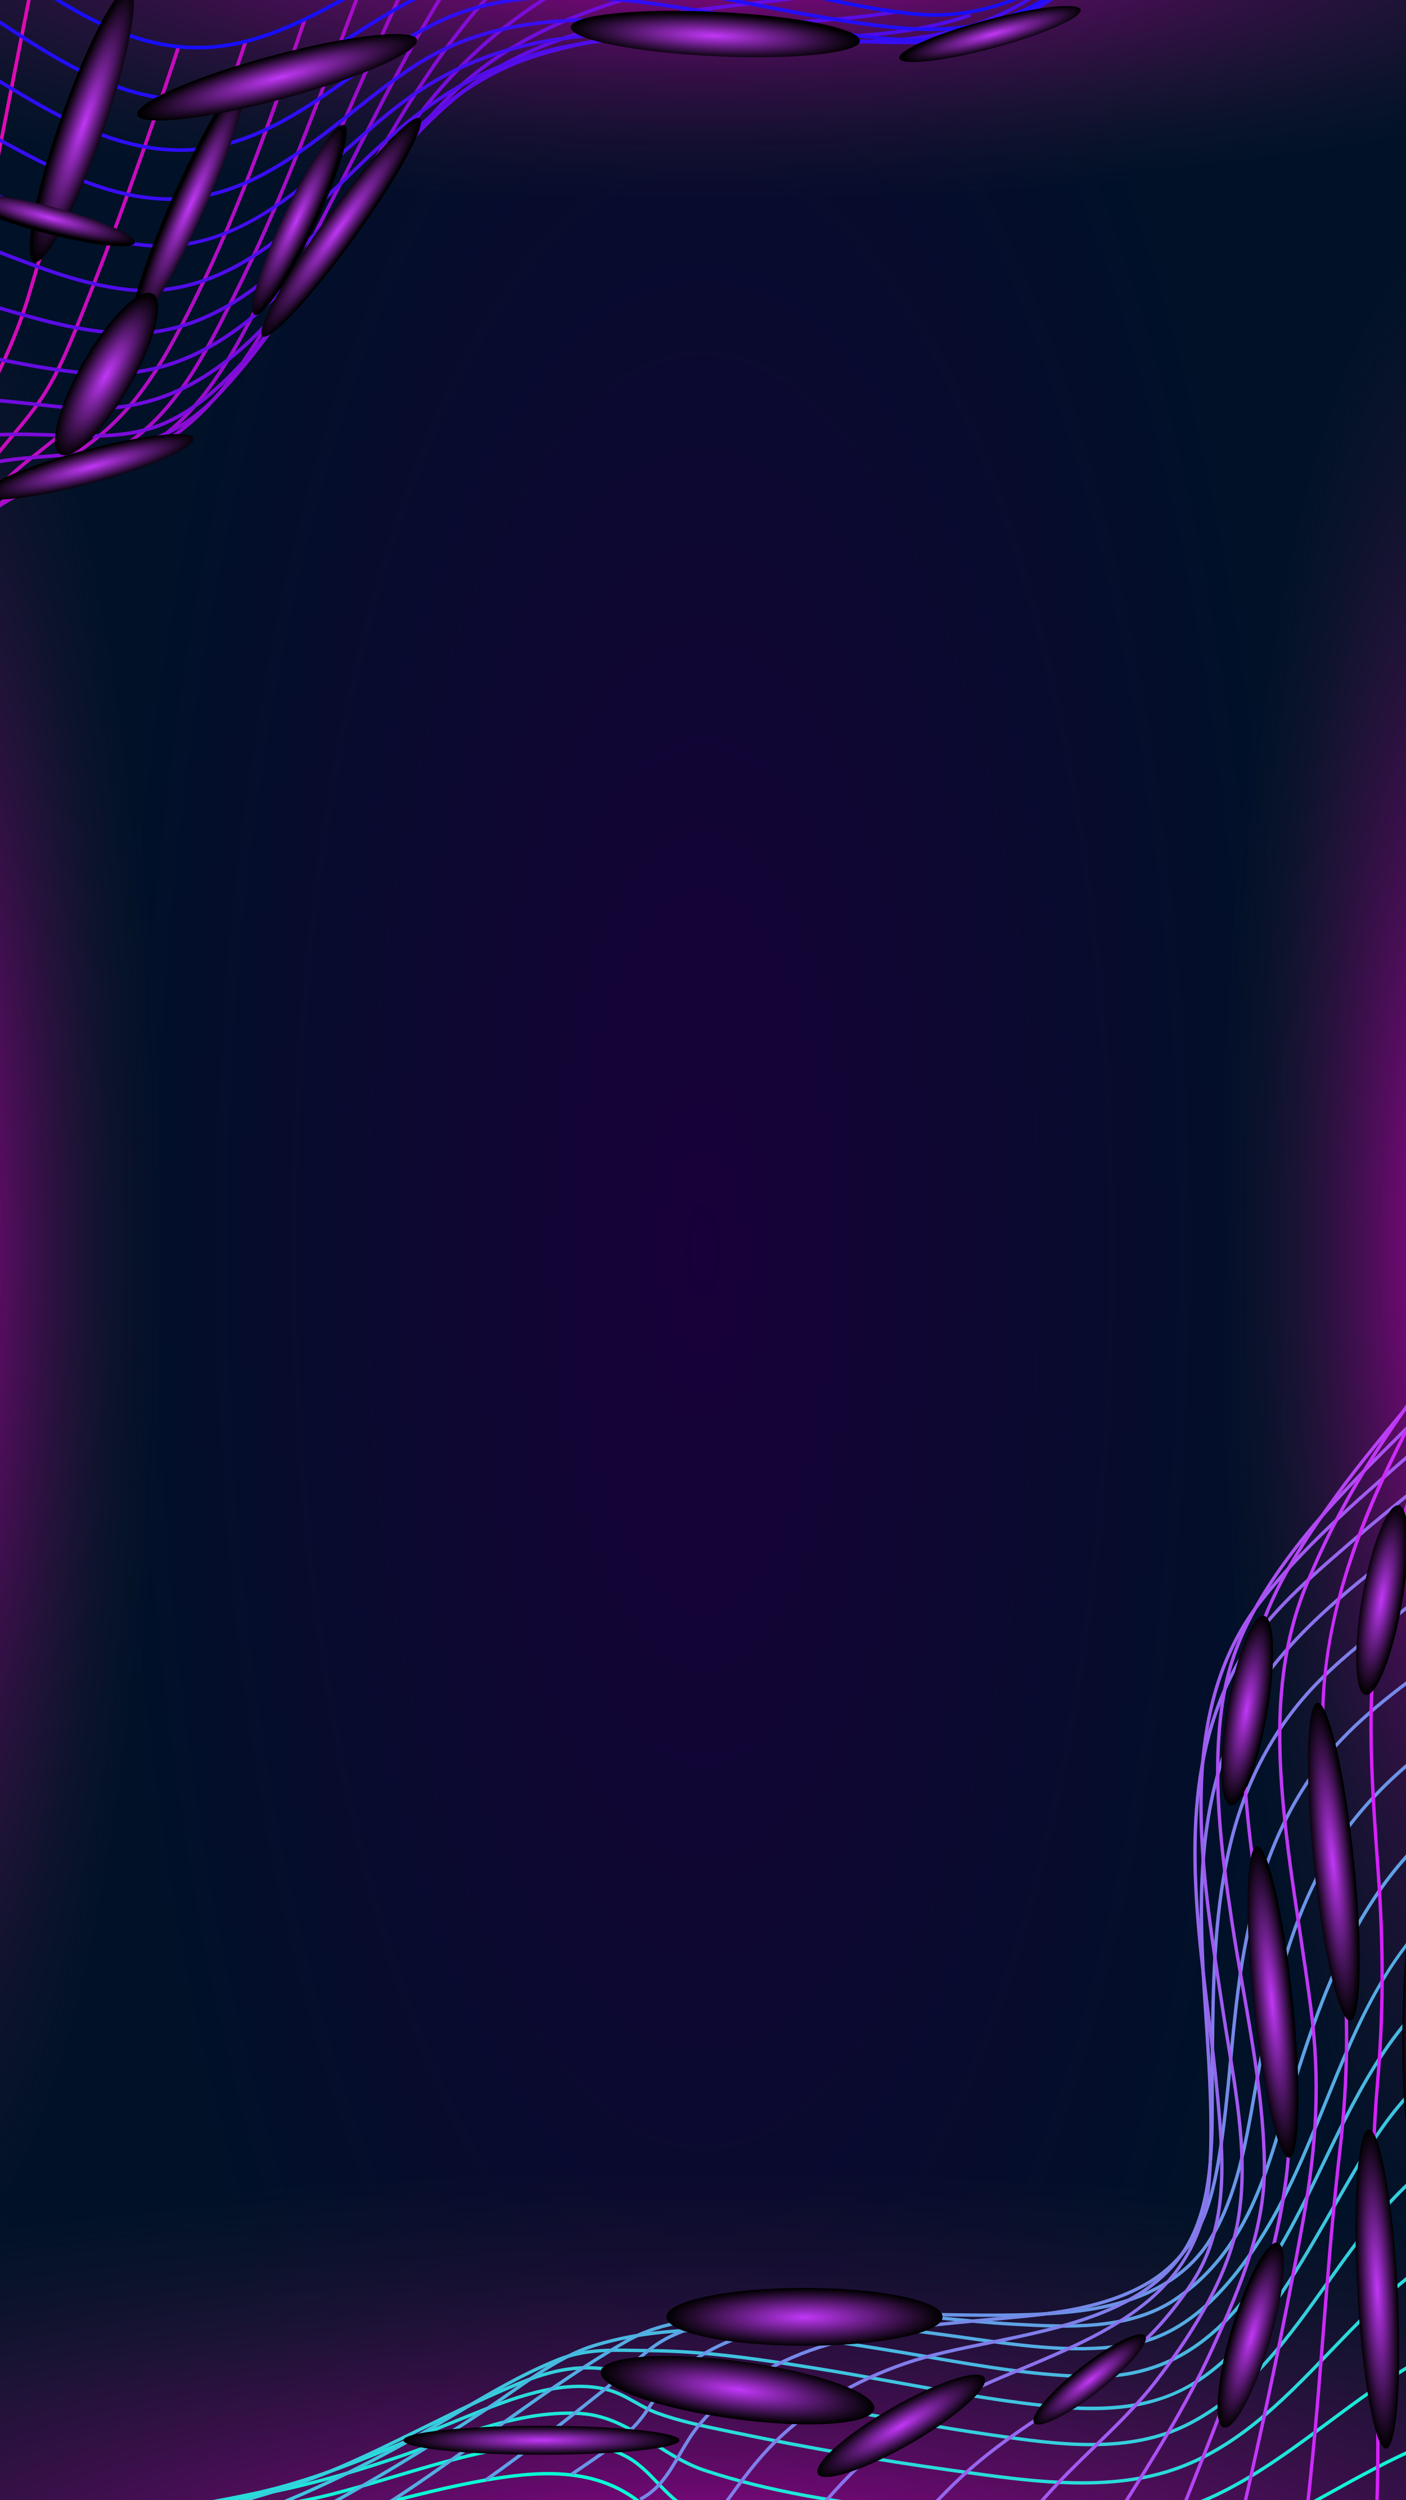 <?xml version="1.0" encoding="utf-8"?>
<!-- Generator: Adobe Illustrator 27.5.0, SVG Export Plug-In . SVG Version: 6.00 Build 0)  -->
<svg version="1.1" xmlns="http://www.w3.org/2000/svg" xmlns:xlink="http://www.w3.org/1999/xlink" x="0px" y="0px"
	 viewBox="0 0 675 1200" style="enable-background:new 0 0 675 1200;" xml:space="preserve">
<g id="Background">
	<g>
		<defs>
			<rect id="SVGID_1_" width="675" height="1200"/>
		</defs>
		<clipPath id="SVGID_00000080186978292358122780000006983795270450356666_">
			<use xlink:href="#SVGID_1_"  style="overflow:visible;"/>
		</clipPath>
		
			<radialGradient id="SVGID_00000038414998204613886420000000594269550945786255_" cx="337.003" cy="599.868" r="514.136" gradientTransform="matrix(0.56 0 0 1.494 148.711 -296.082)" gradientUnits="userSpaceOnUse">
			<stop  offset="0" style="stop-color:#180039"/>
			<stop  offset="1" style="stop-color:#001128"/>
		</radialGradient>
		
			<rect x="-1.406" y="-2.5" style="clip-path:url(#SVGID_00000080186978292358122780000006983795270450356666_);fill:url(#SVGID_00000038414998204613886420000000594269550945786255_);" width="677.813" height="1205"/>
		<g style="clip-path:url(#SVGID_00000080186978292358122780000006983795270450356666_);">
			
				<radialGradient id="SVGID_00000086651205079167898270000012022821626534679985_" cx="154.501" cy="1977.533" r="458.486" gradientTransform="matrix(1.689 0 0 0.433 75.578 382.723)" gradientUnits="userSpaceOnUse">
				<stop  offset="0.003" style="stop-color:#A3009E"/>
				<stop  offset="1" style="stop-color:#222221;stop-opacity:0"/>
			</radialGradient>
			
				<ellipse style="fill:url(#SVGID_00000086651205079167898270000012022821626534679985_);" cx="336.5" cy="1239.588" rx="774.266" ry="198.669"/>
			
				<radialGradient id="SVGID_00000143586764506057112650000001520022695634813056_" cx="155.094" cy="-2931.478" r="331.01" gradientTransform="matrix(1.689 0 0 0.367 75.578 1050.83)" gradientUnits="userSpaceOnUse">
				<stop  offset="0.003" style="stop-color:#A3009E"/>
				<stop  offset="1" style="stop-color:#222221;stop-opacity:0"/>
			</radialGradient>
			
				<ellipse style="fill:url(#SVGID_00000143586764506057112650000001520022695634813056_);" cx="337.5" cy="-25.902" rx="559" ry="121.582"/>
			
				<radialGradient id="SVGID_00000123417743200255310750000009452435168524111801_" cx="-60.271" cy="-529.382" r="331.012" gradientTransform="matrix(0 -1.524 0.341 0 146.179 508.171)" gradientUnits="userSpaceOnUse">
				<stop  offset="0.003" style="stop-color:#A3009E"/>
				<stop  offset="1" style="stop-color:#222221;stop-opacity:0"/>
			</radialGradient>
			
				<ellipse style="fill:url(#SVGID_00000123417743200255310750000009452435168524111801_);" cx="-34.499" cy="600" rx="112.977" ry="504.32"/>
			
				<radialGradient id="SVGID_00000152981297534761056800000007394962693734474174_" cx="-60.271" cy="1618.142" r="331.012" gradientTransform="matrix(0 -1.524 0.341 0 146.179 508.171)" gradientUnits="userSpaceOnUse">
				<stop  offset="0.003" style="stop-color:#A3009E"/>
				<stop  offset="1" style="stop-color:#222221;stop-opacity:0"/>
			</radialGradient>
			
				<ellipse style="fill:url(#SVGID_00000152981297534761056800000007394962693734474174_);" cx="698.45" cy="600" rx="112.977" ry="504.32"/>
		</g>
	</g>
</g>
<g id="Graphic_Elements">
	<g>
		<defs>
			<rect id="SVGID_00000074428146989539621800000004645086296393349564_" width="675" height="1200"/>
		</defs>
		<clipPath id="SVGID_00000170236829474992400570000000141967116202865574_">
			<use xlink:href="#SVGID_00000074428146989539621800000004645086296393349564_"  style="overflow:visible;"/>
		</clipPath>
		<g style="clip-path:url(#SVGID_00000170236829474992400570000000141967116202865574_);">
			<g>
				<g>
					<path style="fill:#08FFD5;" d="M518.745,1260.057c-0.523,0-1.044-0.001-1.57-0.004c-36.414-0.182-78.642-0.958-118.987-7.922
						c-13.53-2.335-29.314-5.535-43.797-11.562c-15.465-6.435-27.185-15.14-35.833-26.611
						c-21.228-28.16-51.383-27.935-78.081-24.002c-17.537,2.584-35.039,6.976-51.965,11.223
						c-18.819,4.722-38.278,9.605-57.904,12.038c-25.272,3.133-51.803,2.488-77.461,1.862c-10.312-0.251-20.975-0.511-31.277-0.511
						H-98.03v-1.617H21.869c10.322,0,20.994,0.26,31.316,0.512c25.599,0.623,52.07,1.267,77.223-1.85
						c19.528-2.421,38.939-7.292,57.71-12.002c16.964-4.257,34.507-8.658,52.124-11.254c27.169-4.001,57.87-4.206,79.608,24.628
						c18.266,24.23,48.578,32.367,78.614,37.552c40.223,6.943,82.372,7.718,118.72,7.899c0.519,0.002,1.043,0.004,1.561,0.004
						c35.873,0,66.697-6.195,99.737-20.021c5.48-2.293,11.016-4.677,16.37-6.982c31.871-13.723,64.826-27.914,101.231-29.273
						l0.06,1.615c-36.103,1.348-67.457,14.849-100.652,29.142c-5.357,2.307-10.896,4.692-16.385,6.989
						C585.861,1253.823,554.84,1260.057,518.745,1260.057z"/>
				</g>
				<g>
					<path style="fill:#13F3D7;" d="M502.504,1234.487c-27.385,0.001-56.198-2.109-87.281-6.367l-2.616-0.358
						c-27.481-3.752-61.683-8.423-85.646-24.815c-4.557-3.117-8.297-7.021-11.915-10.797c-4.847-5.059-9.426-9.838-15.869-13.007
						c-9.985-4.911-21.892-6.707-37.473-5.649c-24.392,1.652-48.481,8.836-71.777,15.785c-10.074,3.005-20.49,6.112-30.739,8.709
						c-29.35,7.435-58.234,8.769-88.815,10.18c-4.119,0.19-8.246,0.38-12.382,0.587l-116.26,5.813l-0.08-1.615l116.26-5.813
						c4.137-0.207,8.266-0.397,12.388-0.587c30.496-1.408,59.301-2.737,88.492-10.133c10.216-2.588,20.616-5.69,30.674-8.69
						c23.381-6.974,47.558-14.184,72.131-15.849c15.878-1.072,28.045,0.771,38.296,5.812c6.699,3.295,11.592,8.401,16.322,13.339
						c3.56,3.716,7.243,7.559,11.66,10.581c23.648,16.175,56.217,20.622,84.952,24.546l2.617,0.358
						c42.893,5.876,81.452,7.652,117.884,5.428c30.598-1.868,58.062-10.555,91.832-29.048c3.677-2.013,7.334-4.045,10.984-6.073
						c31.337-17.41,60.936-33.855,97.102-36.557l0.12,1.612c-35.811,2.676-65.26,19.036-96.438,36.358
						c-3.652,2.029-7.313,4.063-10.992,6.077c-33.992,18.616-61.658,27.361-92.511,29.244
						C523.299,1234.177,513.005,1234.487,502.504,1234.487z"/>
				</g>
				<g>
					<path style="fill:#1EE7D9;" d="M-18.503,1214.565l-0.169-1.607l108.694-11.442c33.048-3.479,65.166-10.818,101.077-23.097
						c4.356-1.489,8.695-3.043,13.29-4.689c24.171-8.656,49.159-17.606,74.089-16.185c14.19,0.809,25.305,7.887,36.053,14.731
						c7.464,4.753,15.181,9.667,23.995,12.602c30.997,10.324,63.977,15.128,97.86,19.527c39.359,5.111,72.348,7.824,105.416,4.453
						c37.565-3.829,67.076-25.783,95.615-47.014c26.857-19.979,54.629-40.639,89.172-46.384l0.265,1.595
						c-34.157,5.682-61.77,26.222-88.472,46.088c-28.715,21.361-58.409,43.451-96.416,47.326
						c-33.226,3.387-66.318,0.668-105.789-4.457c-33.965-4.411-67.029-9.228-98.163-19.596c-9.003-2.998-16.806-7.967-24.352-12.773
						c-11.06-7.044-21.507-13.697-35.276-14.482c-24.592-1.395-49.433,7.492-73.453,16.093c-4.6,1.648-8.945,3.204-13.311,4.697
						c-36.029,12.319-68.259,19.682-101.431,23.174L-18.503,1214.565z"/>
				</g>
				<g>
					<path style="fill:#29DCDB;" d="M21.267,1214.559L21,1212.964c10.728-1.788,21.694-3.473,32.3-5.101
						c22.483-3.454,45.733-7.025,68.234-11.811c26.505-5.638,52.053-16.256,76.758-26.525c6.855-2.849,13.942-5.795,20.926-8.582
						c1.671-0.667,3.374-1.355,5.107-2.056c20.196-8.164,45.33-18.324,67.414-12.752c5.025,1.268,9.409,3.74,13.648,6.13
						c3.22,1.816,6.549,3.692,10.116,5.008c10.66,3.935,22.151,6.309,33.263,8.605c1.459,0.301,2.914,0.602,4.363,0.905
						c34.319,7.18,69.328,13.258,104.053,18.065l5.289,0.737c30.005,4.195,64.014,8.948,94.08,0.931
						c34.013-9.071,58.188-34.231,81.567-58.563c23.092-24.032,46.97-48.882,80.368-58.399l0.444,1.555
						c-32.978,9.396-56.703,34.086-79.646,57.964c-23.533,24.492-47.868,49.817-82.316,59.004
						c-30.384,8.103-64.564,3.325-94.721-0.891l-5.286-0.736c-34.763-4.812-69.808-10.896-104.164-18.084
						c-1.447-0.302-2.901-0.603-4.359-0.904c-11.171-2.308-22.722-4.694-33.496-8.672c-3.687-1.361-7.074-3.271-10.349-5.117
						c-4.147-2.338-8.435-4.755-13.251-5.97c-21.571-5.443-46.433,4.608-66.412,12.682c-1.735,0.702-3.441,1.391-5.113,2.059
						c-6.973,2.782-14.055,5.726-20.905,8.573c-24.774,10.297-50.391,20.945-77.043,26.614c-22.547,4.795-45.819,8.37-68.325,11.827
						C42.945,1211.089,31.984,1212.772,21.267,1214.559z"/>
				</g>
				<g>
					<path style="fill:#34D0DD;" d="M61.04,1214.548l-0.37-1.574c4.238-0.997,8.473-1.978,12.705-2.957
						c28.736-6.654,58.45-13.535,86.358-25.276c14.514-6.106,28.882-13.195,42.776-20.051c14.459-7.134,29.411-14.512,44.565-20.802
						c18.822-7.812,34.006-11.177,55.924-5.261c14.509,3.917,30.04,5.979,45.061,7.973c7.937,1.054,16.145,2.144,24.036,3.49
						c11.602,1.979,23.383,4.095,34.775,6.141c22.168,3.982,45.092,8.099,67.748,11.399l1.918,0.28
						c30.683,4.477,65.46,9.55,94.455-5.601c28.4-14.84,47.283-41.36,65.544-67.005c20.188-28.351,41.061-57.667,74.787-70.939
						l0.592,1.505c-33.279,13.096-54.012,42.214-74.062,70.372c-18.372,25.802-37.37,52.482-66.113,67.501
						c-29.459,15.394-64.511,10.28-95.437,5.767l-1.918-0.279c-22.682-3.303-45.619-7.423-67.801-11.407
						c-11.389-2.046-23.165-4.161-34.76-6.14c-7.862-1.34-16.055-2.428-23.977-3.48c-15.072-2.001-30.657-4.071-45.27-8.015
						c-21.474-5.798-36.384-2.485-54.882,5.193c-15.106,6.269-30.034,13.635-44.47,20.757
						c-13.916,6.867-28.305,13.966-42.865,20.092c-28.035,11.795-57.818,18.691-86.62,25.361
						C69.509,1212.571,65.276,1213.551,61.04,1214.548z"/>
				</g>
				<g>
					<path style="fill:#3FC4DF;" d="M100.817,1214.533l-0.482-1.543c30.509-9.534,60.936-22.971,95.756-42.286
						c7.182-3.984,14.448-8.308,21.475-12.489c15.985-9.512,32.514-19.349,49.859-26.32c12.615-5.072,24.518-4.847,37.118-4.614
						c2.216,0.042,4.463,0.084,6.748,0.098c27.445,0.173,54.436,4.236,84.344,9.127c11.704,1.915,23.579,4.074,35.064,6.161
						c22.784,4.142,46.344,8.425,69.712,11.008c43.787,4.841,64.168-3.208,81.289-16.785c23.602-18.718,39.127-45.598,54.14-71.593
						l2.744-4.745c1.266-2.186,2.531-4.388,3.8-6.598c16.525-28.767,33.611-58.513,65.084-72.284l0.647,1.481
						c-30.983,13.557-47.936,43.068-64.329,71.608c-1.27,2.211-2.536,4.415-3.804,6.602l-2.742,4.743
						c-15.09,26.127-30.692,53.142-54.536,72.051c-24.105,19.115-50.401,20.67-82.472,17.126
						c-23.423-2.589-47.012-6.878-69.823-11.025c-11.478-2.087-23.347-4.244-35.036-6.156c-29.84-4.88-56.765-8.934-84.093-9.106
						c-2.293-0.014-4.547-0.057-6.77-0.098c-12.432-0.234-24.175-0.452-36.484,4.497c-17.229,6.925-33.703,16.729-49.635,26.21
						c-7.037,4.187-14.315,8.518-21.518,12.513C161.956,1191.487,131.433,1204.966,100.817,1214.533z"/>
				</g>
				<g>
					<path style="fill:#49B8E1;" d="M142.481,1211.387l-0.75-1.432c28.8-15.07,59.216-33.21,92.986-55.458
						c3.54-2.333,7.063-4.794,10.792-7.4c12.609-8.81,25.647-17.919,39.8-22.209c43.829-13.288,90.522-5.843,135.678,1.359
						l2.218,0.354c7.671,1.222,15.497,2.582,23.065,3.898c25.19,4.378,51.237,8.904,77.007,9.343
						c28.225,0.503,50.55-9.942,70.271-32.802c17.396-20.166,29.484-45.187,41.173-69.383
						c17.614-36.458,35.827-74.158,72.546-95.759l0.819,1.394c-36.297,21.351-54.401,58.827-71.91,95.068
						c-11.735,24.291-23.87,49.409-41.405,69.736c-20.057,23.251-42.786,33.885-71.521,33.363
						c-25.897-0.441-52.007-4.979-77.257-9.367c-7.562-1.315-15.383-2.674-23.042-3.895l-2.218-0.354
						c-44.974-7.171-91.48-14.585-134.954-1.408c-13.907,4.216-26.837,13.25-39.343,21.987c-3.738,2.612-7.27,5.079-10.829,7.424
						C201.791,1178.125,171.33,1196.293,142.481,1211.387z"/>
				</g>
				<g>
					<path style="fill:#54ADE3;" d="M188.094,1201.202l-0.879-1.358c15.664-10.142,31.177-21.289,46.179-32.067
						c21.531-15.471,43.796-31.468,66.881-44.765c17.821-10.265,38.88-11.416,57.22-11.689c29.652-0.433,59.581,3.587,88.521,7.483
						c2.625,0.354,5.248,0.707,7.87,1.056c3.982,0.531,8.011,1.102,12.075,1.678c26.138,3.705,53.166,7.536,78.547,2.518
						c21.369-4.224,40.788-20.268,59.368-49.049c13.253-20.53,22.589-43.581,31.617-65.872
						c16.056-39.644,32.659-80.637,71.727-106.941l0.903,1.341c-38.658,26.028-54.432,64.974-71.132,106.207
						c-9.057,22.361-18.422,45.484-31.758,66.142c-18.83,29.169-38.591,45.446-60.412,49.759
						c-25.651,5.069-52.816,1.22-79.089-2.505c-4.059-0.575-8.083-1.146-12.061-1.676c-2.623-0.35-5.247-0.703-7.873-1.056
						c-28.882-3.888-58.736-7.909-88.282-7.469c-18.136,0.27-38.951,1.401-56.437,11.473c-23.015,13.257-45.246,29.23-66.745,44.678
						C219.32,1179.88,203.791,1191.038,188.094,1201.202z"/>
				</g>
				<g>
					<path style="fill:#5FA1E5;" d="M233.673,1190.98l-0.932-1.322c20.031-14.133,39.361-29.341,57.264-43.67
						c3.591-2.874,6.95-6.042,10.197-9.106c6.527-6.156,13.274-12.522,22.036-16.547c38.463-17.669,83.889-13.141,127.821-8.763
						c12.628,1.259,24.556,2.448,36.155,3.088l0.429,0.024c25.778,1.423,54.998,3.036,77.02-11.684
						c26.679-17.831,38.283-45.116,46.116-69.455c2.114-6.568,4.193-13.213,6.203-19.64c18.472-59.06,35.919-114.845,91.199-151.473
						l0.894,1.348c-54.802,36.312-72.166,91.829-90.55,150.608c-2.011,6.43-4.09,13.079-6.206,19.654
						c-7.919,24.604-19.667,52.197-46.757,70.303c-22.471,15.021-51.976,13.392-78.008,11.954l-0.428-0.024
						c-11.635-0.642-23.58-1.832-36.226-3.093c-43.717-4.357-88.92-8.863-126.986,8.623c-8.519,3.913-14.873,9.908-21.6,16.254
						c-3.272,3.086-6.654,6.277-10.296,9.192C273.092,1161.595,253.74,1176.822,233.673,1190.98z"/>
				</g>
				<g>
					<path style="fill:#6A95E7;" d="M274.975,1188.175l-0.925-1.326c1.919-1.337,3.898-2.681,5.907-4.044
						c11.206-7.604,22.792-15.467,29.797-26.107c11.073-16.819,23.274-27.009,40.795-34.073
						c33.62-13.552,70.027-12.993,105.235-12.452c20.635,0.316,41.971,0.644,62.411-1.896c30.067-3.738,51.17-15.448,62.725-34.808
						c12.036-20.167,16.343-44.744,20.508-68.513c1.094-6.245,2.226-12.704,3.467-18.834c6.091-30.065,14.087-64.684,31.978-95.067
						c18.383-31.219,45.834-52.085,70.263-68.378l0.897,1.345c-24.276,16.192-51.549,36.916-69.767,67.854
						c-17.763,30.166-25.721,64.631-31.785,94.567c-1.238,6.11-2.317,12.271-3.46,18.793c-4.19,23.912-8.523,48.638-20.713,69.062
						c-11.822,19.809-33.327,31.781-63.914,35.583c-20.552,2.555-41.946,2.224-62.634,1.909
						c-35.046-0.54-71.29-1.095-104.605,12.335c-17.423,7.024-29.026,16.719-40.05,33.462
						c-7.181,10.909-18.903,18.863-30.239,26.556C278.862,1185.501,276.887,1186.841,274.975,1188.175z"/>
				</g>
				<g>
					<path style="fill:#7589E9;" d="M307.69,1200.271l-0.745-1.435c9.062-4.712,13.768-12.81,18.75-21.384
						c2.796-4.81,5.686-9.785,9.456-14.288c13.902-16.607,33.904-29.511,57.842-37.318c24.374-7.948,50.301-10.404,75.375-12.78
						l0.886-0.084c2.878-0.273,5.787-0.531,8.716-0.791c23.803-2.111,48.417-4.294,69.351-15.262
						c25.715-13.472,32.9-36.656,36.833-59.704c2.758-16.167,4.341-32.778,5.873-48.842c1.655-17.365,3.367-35.322,6.569-52.81
						c6.939-37.906,19.378-67.72,38.025-91.146c15.175-19.065,34.797-33.482,53.774-47.424c6.173-4.535,12.555-9.224,18.697-14.008
						l0.993,1.276c-6.159,4.798-12.551,9.494-18.733,14.036c-18.891,13.88-38.426,28.232-53.467,47.128
						c-18.478,23.213-30.809,52.794-37.7,90.43c-3.189,17.42-4.897,35.342-6.549,52.673c-1.534,16.093-3.121,32.735-5.89,48.96
						c-4.003,23.458-11.337,47.067-37.676,60.865c-21.219,11.118-45.997,13.315-69.958,15.44c-2.926,0.26-5.831,0.517-8.705,0.79
						l-0.887,0.084c-24.986,2.367-50.822,4.815-75.026,12.708c-23.649,7.712-43.396,20.443-57.103,36.817
						c-3.68,4.397-6.536,9.311-9.297,14.063C321.989,1187.046,317.169,1195.342,307.69,1200.271z"/>
				</g>
				<g>
					<path style="fill:#807EEB;" d="M329.812,1225.871l-1.179-1.107c7.235-7.704,13.537-16.391,19.631-24.792
						c7.057-9.728,14.354-19.786,23.191-28.474c17.007-16.719,38.267-29.521,63.191-38.052c11.769-4.028,25.467-6.828,39.97-9.792
						c36.05-7.369,76.91-15.722,94.78-46.42c11.889-20.421,11.807-48.158,11.734-72.63c-0.013-4.097-0.024-7.967,0.019-11.758
						l0.067-6.2c0.341-32.442,0.694-65.988,7.869-98.261c7.264-32.676,21.997-60.362,43.789-82.288
						c12.569-12.647,26.981-23.629,40.918-34.25c11.452-8.726,23.294-17.75,34.039-27.643l1.096,1.19
						c-10.802,9.943-22.674,18.99-34.155,27.739c-13.895,10.588-28.261,21.536-40.752,34.103
						c-21.573,21.706-36.161,49.127-43.357,81.499c-7.138,32.108-7.491,65.569-7.831,97.928l-0.067,6.201
						c-0.043,3.778-0.032,7.643-0.019,11.734c0.073,24.677,0.156,52.647-11.953,73.448c-18.234,31.325-59.471,39.754-95.854,47.191
						c-14.451,2.953-28.099,5.744-39.77,9.738c-24.695,8.451-45.75,21.127-62.582,37.674c-8.741,8.594-15.998,18.597-23.016,28.27
						C343.45,1209.363,337.117,1218.092,329.812,1225.871z"/>
				</g>
				<g>
					<path style="fill:#8B72ED;" d="M362.43,1242.984l-1.228-1.05c5.458-6.387,10.817-13.061,15.999-19.515
						c12.044-15.002,24.499-30.515,39.178-43.617c16.739-14.94,37.146-27.207,64.223-38.604c2.468-1.039,4.94-2.07,7.409-3.1
						c45.073-18.807,87.647-36.57,91.737-91.266c1.887-25.23,0.171-51.175-1.487-76.266c-2.821-42.676-5.738-86.803,8.951-128.861
						c15.667-44.859,53.926-74.296,90.926-102.763c11.673-8.982,23.743-18.268,34.665-27.762l1.061,1.221
						c-10.958,9.525-23.048,18.827-34.74,27.823c-36.812,28.323-74.878,57.611-90.385,102.015
						c-14.581,41.747-11.675,85.708-8.864,128.22c1.663,25.148,3.381,51.151,1.486,76.493c-1.87,25.015-12.098,44.731-31.265,60.274
						c-17.068,13.841-39.636,23.257-61.462,32.364c-2.467,1.03-4.937,2.061-7.405,3.099c-26.907,11.326-47.171,23.502-63.772,38.32
						c-14.58,13.013-26.991,28.472-38.994,43.423C373.272,1229.896,367.906,1236.579,362.43,1242.984z"/>
				</g>
				<g>
					<path style="fill:#9666EF;" d="M406.726,1253.099l-1.25-1.025c3.733-4.557,7.485-9.234,11.113-13.758
						c14.592-18.191,29.679-37,47.44-52.875c14.655-13.101,31.266-23.844,47.33-34.233c3.043-1.968,6.09-3.939,9.129-5.927
						c22.547-14.754,38.458-30.423,51.59-50.806c17.301-26.856,14.314-59.352,11.678-88.023c-1.125-12.24-2.653-24.592-4.271-37.67
						c-7.006-56.642-14.251-115.212,11.288-165.616c12.702-25.07,34.196-43.651,54.982-61.62l2.137-1.848
						c10.404-9.002,21.271-17.795,31.782-26.299c13.543-10.957,27.546-22.288,40.685-34.17l1.085,1.199
						c-13.171,11.912-27.192,23.257-40.752,34.228c-10.5,8.495-21.357,17.28-31.741,26.265l-2.137,1.848
						c-20.668,17.866-42.039,36.341-54.598,61.127c-25.315,49.964-18.101,108.286-11.125,164.687
						c1.619,13.091,3.148,25.456,4.277,37.72c2.66,28.931,5.675,61.722-11.929,89.047c-13.262,20.583-29.319,36.399-52.064,51.283
						c-3.042,1.99-6.091,3.962-9.137,5.932c-16.012,10.355-32.57,21.064-47.131,34.08c-17.66,15.786-32.705,34.542-47.255,52.681
						C414.219,1243.854,410.465,1248.536,406.726,1253.099z"/>
				</g>
				<g>
					<path style="fill:#A15AF1;" d="M456.543,1258.014l-1.304-0.955l4.025-5.509c14.983-20.523,30.476-41.745,48.333-60.583
						c5.476-5.778,11.301-11.421,16.934-16.877c10.436-10.108,21.226-20.562,30.195-32.26c20.205-26.354,32.851-49.965,37.587-70.18
						c6.721-28.683,1.558-60.078-3.435-90.438c-0.981-5.961-1.907-11.593-2.745-17.217c-0.534-3.585-1.087-7.219-1.645-10.895
						c-4.555-29.957-9.716-63.911-8.556-96.149c1.333-37.053,10.818-66.274,28.996-89.333
						c20.066-25.456,44.746-46.928,68.612-67.694c18.558-16.146,37.747-32.842,54.61-51.28l1.194,1.091
						c-16.926,18.507-36.151,35.233-54.742,51.409c-23.811,20.717-48.432,42.139-68.404,67.475
						c-17.957,22.78-27.328,51.693-28.65,88.39c-1.155,32.087,3.995,65.962,8.538,95.848c0.56,3.677,1.112,7.313,1.647,10.899
						c0.837,5.612,1.761,11.237,2.741,17.192c5.019,30.518,10.209,62.074,3.414,91.071c-4.789,20.439-17.533,44.257-37.878,70.794
						c-9.041,11.793-19.876,22.288-30.354,32.438c-5.621,5.445-11.433,11.075-16.886,16.828
						c-17.785,18.764-33.248,39.943-48.2,60.425L456.543,1258.014z"/>
				</g>
				<g>
					<path style="fill:#AC4FF3;" d="M505.704,1259.534l-1.418-0.777c9.898-18.07,21.133-35.836,31.998-53.016
						c15.97-25.253,32.484-51.367,45.028-78.891c13.966-30.643,25.48-58.49,24.888-88.987c-0.542-27.917-5.465-56.089-10.228-83.333
						c-1.843-10.547-3.75-21.452-5.367-32.153c-5.19-34.353-9.805-70.822-4.404-105.837c2.721-17.636,9.05-40.263,35.367-74.363
						c14.809-19.189,32.364-36.583,49.339-53.404c22.585-22.379,45.939-45.519,62.937-73.048l1.375,0.849
						c-17.098,27.693-40.521,50.902-63.173,73.347c-16.939,16.784-34.454,34.139-49.197,53.243
						c-26.094,33.81-32.36,56.189-35.05,73.622c-5.366,34.79-0.766,71.12,4.406,105.349c1.614,10.683,3.518,21.579,5.361,32.116
						c4.772,27.305,9.708,55.54,10.252,83.58c0.598,30.837-10.983,58.863-25.033,89.69c-12.59,27.624-29.134,53.785-45.132,79.084
						C526.799,1223.765,515.578,1241.509,505.704,1259.534z"/>
				</g>
				<g>
					<path style="fill:#B643F5;" d="M548.295,1259.19l-1.536-0.505c7.685-23.356,16.879-46.475,25.77-68.834
						c11.593-29.154,23.581-59.302,32.324-90.24c15.15-53.618,14.361-77.754,12.255-97.88c-2.182-20.851-5.736-41.88-9.173-62.217
						c-3.052-18.061-6.208-36.736-8.398-55.242c-3.805-32.169-6.005-66.349,3.567-98.349c7.397-24.726,22.708-47.793,38.152-69.036
						c9.78-13.452,20.458-26.322,30.786-38.768c25.952-31.277,50.465-60.819,63.277-100.145l1.538,0.501
						c-12.908,39.62-37.516,69.278-63.57,100.677c-10.311,12.427-20.974,25.277-30.723,38.687
						c-15.359,21.127-30.582,44.055-37.91,68.549c-9.489,31.719-7.294,65.7-3.51,97.696c2.184,18.466,5.337,37.122,8.386,55.163
						c3.441,20.361,6.999,41.416,9.186,62.318c1.708,16.313,1.307,32.627-1.224,49.875c-2.528,17.222-7.021,34.239-11.083,48.613
						c-8.764,31.019-20.768,61.205-32.377,90.397C565.148,1212.784,555.964,1235.881,548.295,1259.19z"/>
				</g>
				<g>
					<path style="fill:#C137F7;" d="M586.69,1251.575l-1.573-0.377c17.012-70.849,29.607-129.711,39.637-185.242
						c6.875-38.06,8.053-68.14,3.939-100.582c-1.626-12.82-3.588-25.825-5.486-38.403c-3.728-24.7-7.583-50.242-9.075-75.641
						c-2.118-36.033,1.676-64.65,11.942-90.061c8.98-22.232,20.422-44.137,34.007-65.104c5.147-7.944,10.61-15.867,15.894-23.53
						c8.78-12.733,17.858-25.898,25.723-39.511c16.379-28.345,24.186-58.521,32.452-90.469l1.128-4.355l1.565,0.406l-1.127,4.354
						c-8.294,32.057-16.128,62.338-32.617,90.873c-7.898,13.668-16.995,26.861-25.793,39.619
						c-5.277,7.653-10.734,15.566-15.868,23.491c-13.529,20.882-24.923,42.693-33.865,64.831
						c-10.172,25.181-13.93,53.576-11.826,89.361c1.488,25.325,5.338,50.831,9.06,75.495c1.9,12.586,3.864,25.602,5.492,38.44
						c4.135,32.615,2.953,62.842-3.952,101.073C616.31,1121.805,603.708,1180.695,586.69,1251.575z"/>
				</g>
				<g>
					<path style="fill:#CC2BF9;" d="M623.904,1237.463l-1.599-0.241c5.973-39.477,9.165-79.838,12.253-118.87
						c2.198-27.792,4.471-56.53,7.73-84.742c4.251-36.79,4.487-68.199,0.766-101.841c-0.759-6.871-1.584-13.863-2.382-20.625
						c-3.363-28.508-6.841-57.987-6.501-87.189c0.669-57.332,24.731-109.081,45.619-147.759l1.43-2.646
						c12.468-23.071,25.361-46.927,33.143-72.508c7.993-26.266,12.773-54.511,17.396-81.826c1.146-6.774,2.332-13.778,3.538-20.574
						l1.592,0.283c-1.206,6.79-2.391,13.791-3.536,20.562c-4.632,27.365-9.421,55.661-17.443,82.027
						c-7.831,25.736-20.762,49.665-33.268,72.806l-1.43,2.646c-39.597,73.321-45.076,117.079-45.424,147.01
						c-0.339,29.098,3.133,58.524,6.489,86.981c0.798,6.765,1.624,13.76,2.384,20.636c3.734,33.768,3.497,65.289-0.767,102.205
						c-3.256,28.183-5.527,56.906-7.724,84.684C633.08,1157.539,629.886,1197.93,623.904,1237.463z"/>
				</g>
				<g>
					<path style="fill:#D720FB;" d="M660.78,1221.533l-1.612-0.114c2.505-35.375,1.393-71.428,0.317-106.294
						c-1.158-37.539-2.356-76.357,0.957-114.436c2.881-33.123,3.043-65.137,0.508-100.748l-0.407-5.674
						c-2.181-30.381-4.434-61.795-2.231-92.681c3.647-51.137,21.437-95.751,40.272-142.984l2.648-6.645
						c20.453-51.394,25.95-108.754,31.266-164.225c0.907-9.463,1.844-19.249,2.837-28.754l1.607,0.168
						c-0.992,9.498-1.929,19.28-2.836,28.741c-5.326,55.584-10.835,113.06-31.373,164.668l-2.648,6.646
						c-18.787,47.114-36.532,91.614-40.162,142.501c-2.195,30.77,0.055,62.126,2.232,92.45l0.406,5.675
						c2.542,35.699,2.38,67.794-0.51,101.004c-3.305,37.984-2.108,76.753-0.951,114.245
						C662.177,1149.982,663.291,1186.076,660.78,1221.533z"/>
				</g>
				<g>
					<path style="fill:#E214FD;" d="M698.169,1208.469l-1.617-0.016c0.324-34.059-4.031-68.835-8.243-102.467
						c-5.424-43.317-11.034-88.107-6.736-131.952c3.259-33.248,2.373-67.204,1.517-100.044c-0.782-30.007-1.592-61.036,0.754-91.507
						c2.364-30.697,6.454-55.483,12.874-78.005c2.921-10.246,6.312-20.527,9.591-30.468c4.846-14.692,9.856-29.883,13.428-45.212
						c5.508-23.636,6.684-48.141,7.82-71.838c0.337-7.028,0.686-14.295,1.142-21.445c2.752-43.125,4.936-79.392,6.653-116.211
						l1.615,0.075c-1.716,36.831-3.902,73.105-6.654,116.239c-0.455,7.137-0.804,14.398-1.141,21.419
						c-1.141,23.77-2.32,48.349-7.862,72.128c-3.588,15.399-8.61,30.625-13.467,45.351c-3.274,9.926-6.659,20.191-9.571,30.405
						c-6.389,22.415-10.462,47.1-12.817,77.686c-2.339,30.388-1.531,61.375-0.75,91.342c0.858,32.888,1.745,66.896-1.524,100.244
						c-4.28,43.665,1.318,88.364,6.732,131.593C694.132,1139.471,698.494,1174.302,698.169,1208.469z"/>
				</g>
				<g>
					<path style="fill:#ED08FF;" d="M735.303,1202.988c-0.794-40.023-7.595-80.018-14.172-118.697
						c-7.057-41.502-14.354-84.416-14.281-127.563c0.04-23.794-0.09-47.997-0.217-71.404c-0.215-39.841-0.437-81.038,0.176-121.536
						c0.444-29.231,7.441-57.572,14.209-84.979c6.043-24.474,12.291-49.78,13.823-75.576c1.427-24.028,1.079-48.696,0.742-72.551
						c-0.153-10.87-0.312-22.11-0.299-33.112l0.01-8.114c0.043-35.999,0.087-73.224,0.009-109.836l1.617-0.003
						c0.077,36.614,0.033,73.841-0.009,109.841l-0.01,8.114c-0.013,10.989,0.145,22.224,0.299,33.087
						c0.336,23.885,0.685,48.582-0.745,72.669c-1.54,25.944-7.807,51.324-13.868,75.868c-6.746,27.32-13.721,55.57-14.161,84.616
						c-0.613,40.48-0.391,81.669-0.176,121.502c0.127,23.409,0.257,47.616,0.217,71.416c-0.073,43.009,7.212,85.854,14.258,127.289
						c6.587,38.737,13.398,78.792,14.195,118.936L735.303,1202.988z"/>
				</g>
			</g>
		</g>
		<g style="clip-path:url(#SVGID_00000170236829474992400570000000141967116202865574_);">
			<g>
				<g>
					<path style="fill:#FF0BA8;" d="M-88.492,643.78h-1.729l-0.001-222.873C-90.223,259.943-90.224,98.98-90.22-61.984h1.729
						c-0.004,160.964-0.003,321.927-0.002,482.891L-88.492,643.78z"/>
				</g>
				<g>
					<path style="fill:#F40BAC;" d="M-88.493,610.215l-1.727-0.086C-79.227,390.28-67.683,166.99-55.909-53.539l1.727,0.092
						C-65.956,167.08-77.5,390.368-88.493,610.215z"/>
				</g>
				<g>
					<path style="fill:#E90BB0;" d="M-88.496,576.654l-1.72-0.181c1.339-12.718,2.648-25.44,3.957-38.162
						c4.431-43.057,9.012-87.579,14.724-131.226c5.389-41.181,8.192-82.727,10.903-122.905c0.572-8.485,1.146-16.989,1.745-25.523
						c1.797-25.614,6.292-51.237,10.638-76.017c3.094-17.643,6.294-35.887,8.493-53.971c3.634-29.9,7.159-60.323,10.568-89.744
						c2.765-23.861,5.623-48.535,8.524-72.793l1.717,0.205c-2.901,24.254-5.76,48.927-8.524,72.787
						c-3.409,29.423-6.934,59.848-10.569,89.753c-2.204,18.129-5.408,36.396-8.506,54.062c-4.339,24.736-8.825,50.314-10.616,75.839
						c-0.599,8.532-1.172,17.035-1.744,25.519c-2.713,40.204-5.518,81.777-10.914,123.013
						c-5.708,43.622-10.289,88.133-14.719,131.178C-85.848,551.212-87.158,563.935-88.496,576.654z"/>
				</g>
				<g>
					<path style="fill:#DE0BB4;" d="M-88.503,543.097l-1.706-0.284c9.658-57.949,18.526-110.239,29.251-163.362l0.651-3.222
						c4.488-22.201,9.129-45.158,11.183-68.032c0.634-7.061,1.05-14.211,1.452-21.125c0.792-13.605,1.611-27.673,4.128-41.544
						c3.629-19.999,9.709-39.679,15.589-58.71c5.372-17.388,10.928-35.368,14.594-53.534c5.665-28.067,11.263-56.637,16.677-84.266
						c3.791-19.344,7.71-39.346,11.62-59.009l1.696,0.337C12.723,10.006,8.803,30.007,5.013,49.35
						C-0.401,76.981-6,105.553-11.666,133.625c-3.684,18.252-9.252,36.274-14.637,53.703c-5.865,18.982-11.93,38.611-15.54,58.509
						c-2.498,13.767-3.314,27.782-4.102,41.335c-0.403,6.928-0.82,14.091-1.457,21.18c-2.062,22.969-6.713,45.973-11.21,68.22
						l-0.651,3.222C-69.983,432.89-78.848,485.165-88.503,543.097z"/>
				</g>
				<g>
					<path style="fill:#D30BB9;" d="M-88.514,509.546l-1.684-0.397c10.178-43.255,21.659-86.848,32.762-129.006
						c2.26-8.58,4.52-17.164,6.773-25.754c4.365-16.645,6.706-34.146,8.971-51.07c3.035-22.684,6.174-46.139,14.225-67.861
						c5.23-14.111,11.788-27.601,18.129-40.648c8.174-16.816,16.626-34.204,22.225-52.954C26.465,96.38,39.322,50.504,50.307,11.074
						l1.666,0.464C40.986,50.976,28.126,96.861,14.544,142.35c-5.638,18.885-14.122,36.337-22.326,53.215
						c-6.323,13.009-12.862,26.461-18.063,40.493c-7.984,21.541-11.11,44.9-14.132,67.489c-2.271,16.976-4.621,34.531-9.012,51.28
						c-2.253,8.591-4.514,17.175-6.773,25.756C-66.864,422.73-78.342,466.312-88.514,509.546z"/>
				</g>
				<g>
					<path style="fill:#C80BBD;" d="M-88.531,475.997l-1.651-0.517c7.271-23.257,15.473-46.631,23.405-69.234
						c8.475-24.151,17.238-49.124,24.874-73.983c3.612-11.758,6.011-23.97,8.331-35.781c4.549-23.153,9.252-47.095,23.31-67.919
						c4.561-6.756,9.845-13.078,14.955-19.193c3.641-4.356,7.406-8.861,10.867-13.474c9.976-13.295,15.832-27.826,22.033-43.21
						l0.543-1.346c15.372-38.116,30.656-80.315,46.725-129.011l1.642,0.542C70.422,71.602,55.126,113.836,39.74,151.986
						l-0.543,1.346c-6.244,15.492-12.142,30.125-22.254,43.602c-3.489,4.65-7.268,9.172-10.924,13.546
						c-5.082,6.081-10.337,12.369-14.849,19.051c-13.862,20.534-18.323,43.243-23.046,67.285
						c-2.329,11.854-4.737,24.112-8.375,35.956c-7.646,24.892-16.415,49.881-24.895,74.048
						C-73.072,429.408-81.269,452.767-88.531,475.997z"/>
				</g>
				<g>
					<path style="fill:#BD0CC1;" d="M-88.545,442.454l-1.601-0.654c6.512-15.944,13.909-32.05,21.063-47.625
						c13.537-29.473,27.535-59.951,36.438-91.183l1.115-3.924c8.181-28.822,15.246-53.715,39.643-74.723
						c3.374-2.906,6.945-5.709,10.398-8.421c6.431-5.049,13.08-10.27,18.694-16.336c10.299-11.128,17.034-25.184,23.547-38.778
						c0.968-2.021,1.934-4.036,2.908-6.036c18.583-38.156,35.055-79.813,53.408-135.07l1.642,0.545
						c-18.378,55.332-34.877,97.055-53.495,135.282c-0.972,1.997-1.936,4.008-2.903,6.026c-6.569,13.71-13.361,27.886-23.837,39.206
						c-5.707,6.167-12.411,11.431-18.895,16.522c-3.438,2.699-6.993,5.491-10.338,8.371c-24.003,20.67-31.003,45.33-39.108,73.885
						l-1.115,3.925c-8.939,31.36-22.966,61.898-36.53,91.43C-74.658,410.456-82.048,426.545-88.545,442.454z"/>
				</g>
				<g>
					<path style="fill:#B20CC5;" d="M-88.546,408.909l-1.531-0.804c2.074-3.949,4.147-7.887,6.217-11.816
						c20.496-38.925,39.856-75.691,56.262-115.802c10.609-25.937,26.567-42.919,55.079-58.618
						c32.079-17.662,46.651-42.271,61.103-70.265c22.767-44.102,39.286-90.768,57.005-142.809l1.637,0.557
						c-17.742,52.108-34.284,98.838-57.105,143.045c-14.583,28.25-29.3,53.09-61.805,70.987
						c-28.132,15.489-43.868,32.223-54.313,57.757c-16.439,40.189-35.817,76.99-56.333,115.953
						C-84.399,401.024-86.472,404.961-88.546,408.909z"/>
				</g>
				<g>
					<path style="fill:#A70CC9;" d="M-88.555,375.362L-90,374.411c3.295-5.008,6.624-10.003,9.955-14.999
						c10.524-15.787,21.407-32.112,31.052-48.768c3.45-5.959,6.586-12.277,9.618-18.386c5.294-10.667,10.769-21.698,18.161-31.346
						c14.654-19.126,33.877-26.993,54.23-35.32c4.686-1.918,9.532-3.9,14.363-6.04c32.474-14.387,48.546-46.512,64.089-77.58
						l0.596-1.191c20.227-40.422,36.477-83.524,52.192-125.206c2.7-7.161,5.398-14.318,8.115-21.46l1.616,0.615
						c-2.716,7.14-5.413,14.296-8.113,21.455c-15.73,41.724-31.996,84.869-52.264,125.371l-0.595,1.19
						c-15.679,31.341-31.893,63.749-64.935,78.388c-4.853,2.15-9.711,4.137-14.408,6.059c-20.129,8.236-39.141,16.016-53.511,34.772
						c-7.29,9.515-12.727,20.469-17.985,31.063c-3.044,6.134-6.193,12.477-9.671,18.484c-9.672,16.704-20.57,33.052-31.109,48.861
						C-81.935,365.365-85.262,370.357-88.555,375.362z"/>
				</g>
				<g>
					<path style="fill:#9C0CCD;" d="M-88.591,341.814l-1.354-1.077c16.872-21.205,30.4-39.556,42.573-57.753
						c9.38-14.022,20.076-28.384,34.7-38.445c13.625-9.374,29.34-13.446,44.539-17.383c11.856-3.072,24.116-6.248,35.263-11.923
						c29.403-14.968,47.55-52.049,62.132-81.844c1.381-2.822,2.731-5.58,4.057-8.251c12.795-25.78,24.575-52.578,35.967-78.495
						c9.647-21.946,19.622-44.64,30.174-66.624l1.559,0.748C190.479,2.727,180.51,25.407,170.869,47.34
						c-11.4,25.935-23.188,52.753-36.002,78.569c-1.324,2.667-2.672,5.423-4.052,8.241c-14.695,30.026-32.983,67.395-62.901,82.625
						c-11.316,5.761-23.668,8.96-35.614,12.056c-15.053,3.9-30.619,7.933-43.992,17.134c-14.383,9.896-24.958,24.103-34.243,37.982
						C-58.134,302.183-71.689,320.571-88.591,341.814z"/>
				</g>
				<g>
					<path style="fill:#910CD1;" d="M-88.672,308.268l-1.271-1.173c5.474-5.93,10.884-12.257,16.116-18.374
						c20.109-23.516,40.902-47.833,71.762-57.77c10.589-3.41,21.964-5.091,32.964-6.716c19.181-2.834,39.015-5.765,54.966-18.003
						c27.125-20.809,45.32-56.635,61.372-88.244c2.003-3.944,3.967-7.811,5.904-11.558c4.527-8.762,9.055-17.703,13.433-26.35
						c18.625-36.787,37.884-74.826,62.357-109.212l1.409,1.003c-24.398,34.28-43.628,72.261-62.224,108.99
						c-4.38,8.65-8.908,17.595-13.439,26.363c-1.935,3.744-3.896,7.607-5.898,11.548c-16.136,31.773-34.426,67.785-61.861,88.833
						c-16.307,12.51-36.366,15.474-55.766,18.341c-10.931,1.615-22.235,3.286-32.687,6.652
						c-30.394,9.788-51.025,33.915-70.978,57.248C-77.755,295.975-83.176,302.313-88.672,308.268z"/>
				</g>
				<g>
					<path style="fill:#860CD6;" d="M-88.799,274.706l-1.199-1.246c32.598-31.367,59.43-50.3,100.116-54.254
						c5.202-0.506,10.332-0.896,15.292-1.275c29.36-2.236,54.716-4.168,77.321-27.604c28.175-29.211,48.503-64.785,68.162-99.187
						c24.829-43.45,50.504-88.379,92.179-120.69l1.06,1.367c-41.405,32.101-66.992,76.879-91.737,120.182
						c-19.712,34.494-40.094,70.163-68.419,99.53c-23.062,23.91-48.722,25.864-78.434,28.128
						c-4.952,0.377-10.073,0.767-15.257,1.271C-29.9,224.833-56.476,243.603-88.799,274.706z"/>
				</g>
				<g>
					<path style="fill:#7B0CDA;" d="M-88.909,241.174l-1.054-1.37c36.976-28.435,70.98-33.367,110.661-32.021
						c1.897,0.064,3.806,0.139,5.722,0.214c15.871,0.621,32.284,1.262,47.388-3.805c17.853-5.989,32.453-20.194,44.381-33.3
						c19.369-21.284,35.25-45.931,50.608-69.766c7.908-12.273,16.085-24.963,24.635-37.034
						c28.781-40.631,61.55-66.705,109.573-87.186l0.678,1.591c-47.707,20.346-80.257,46.244-108.84,86.595
						c-8.528,12.039-16.694,24.714-24.592,36.97c-15.396,23.895-31.316,48.603-50.782,69.993
						c-12.077,13.271-26.882,27.662-45.11,33.777c-15.404,5.167-31.977,4.52-48.005,3.893c-1.913-0.075-3.818-0.149-5.712-0.213
						C-18.671,208.174-52.341,213.053-88.909,241.174z"/>
				</g>
				<g>
					<path style="fill:#700CDE;" d="M-89.005,207.669l-0.84-1.512c37.043-20.581,71.018-16.896,110.357-12.63
						c3.36,0.364,6.758,0.733,10.198,1.091c39.55,4.109,70.022-9.443,101.888-45.322c12.952-14.582,24.646-30.632,35.955-46.152
						c13.509-18.54,27.479-37.712,43.715-54.563c35.587-36.934,81.674-49.805,133.852-61.723l0.385,1.686
						C294.603,0.399,248.771,13.19,213.515,49.781c-16.154,16.766-30.088,35.889-43.563,54.382
						c-11.333,15.554-23.053,31.637-36.06,46.282c-32.279,36.343-63.19,50.071-103.36,45.894c-3.442-0.358-6.843-0.727-10.205-1.091
						C-18.722,191.011-52.442,187.355-89.005,207.669z"/>
				</g>
				<g>
					<path style="fill:#650CE2;" d="M51.639,180.368c-1.866,0-3.75-0.05-5.666-0.154c-15.911-0.861-31.047-3.827-45.684-6.696
						c-29.704-5.822-57.76-11.319-89.376,0.619l-0.611-1.618c32.076-12.113,60.368-6.568,90.319-0.699
						c14.579,2.857,29.654,5.812,45.445,6.666c45.03,2.44,75.956-25.035,100.261-52.231c7.72-8.638,15.27-17.944,22.572-26.944
						c19.341-23.84,39.341-48.49,65.674-65.053c36.689-23.077,81.665-28.306,125.161-33.363c10.317-1.199,20.061-2.332,29.759-3.702
						l0.241,1.712c-9.719,1.373-19.474,2.507-29.801,3.707c-43.304,5.034-88.082,10.241-124.44,33.109
						c-26.09,16.41-45.999,40.948-65.251,64.679c-7.314,9.015-14.878,18.338-22.625,27.007
						C124.067,153.759,94.342,180.368,51.639,180.368z"/>
				</g>
				<g>
					<path style="fill:#5A0CE6;" d="M62.503,160.921c-1.561,0-3.131-0.04-4.724-0.124c-20.274-1.058-39.45-6.643-57.995-12.043
						c-29.404-8.563-57.179-16.651-88.923-8.207l-0.445-1.671c32.21-8.569,60.209-0.414,89.852,8.218
						c18.45,5.373,37.528,10.929,57.601,11.977c42.773,2.232,73.73-26.829,101.774-56.787c2.757-2.945,5.5-5.91,8.243-8.875
						c25.412-27.467,51.69-55.869,89.38-67.582c34.327-10.667,70.273-12.751,105.036-14.767c22.342-1.296,45.445-2.636,67.909-6.24
						l0.274,1.707c-22.551,3.618-45.698,4.961-68.083,6.259c-34.659,2.01-70.498,4.089-104.623,14.693
						c-37.248,11.574-63.366,39.804-88.624,67.104c-2.745,2.967-5.49,5.934-8.25,8.882
						C133.621,132.612,103.572,160.921,62.503,160.921z"/>
				</g>
				<g>
					<path style="fill:#4F0DEA;" d="M70.012,140.328c-3.313,0-6.688-0.198-10.133-0.612c-20.628-2.477-40.138-10.006-59.006-17.288
						c-29.644-11.44-57.643-22.245-90.053-15.525l-0.351-1.693c32.905-6.825,62.452,4.578,91.027,15.605
						c18.768,7.243,38.176,14.733,58.59,17.185c45.112,5.417,78.667-27.11,108.277-55.807c1.489-1.444,2.972-2.88,4.448-4.305
						c32.848-31.704,63.559-52.635,115.088-59.008c22.603-2.797,46.513-2.397,69.637-2.012c36.369,0.607,73.98,1.234,107.931-10.437
						l0.562,1.636c-34.239,11.769-72.005,11.139-108.522,10.531c-23.064-0.384-46.913-0.782-69.397,1.998
						c-51.052,6.315-81.507,27.079-114.099,58.536c-1.475,1.424-2.956,2.859-4.445,4.302
						C141.92,110.227,110.862,140.327,70.012,140.328z"/>
				</g>
				<g>
					<path style="fill:#440DEE;" d="M77.253,118.932c-1.913,0-3.842-0.071-5.795-0.216c-25.463-1.892-48.682-12.724-71.136-23.2
						c-27.904-13.018-56.755-26.478-89.566-22.21l-0.223-1.715c33.307-4.335,62.392,9.235,90.52,22.358
						c22.313,10.41,45.386,21.174,70.534,23.043c38.577,2.859,68.105-23.028,96.664-48.069c6.151-5.393,11.961-10.488,17.858-15.292
						c40.41-32.919,81.624-39.199,135.029-38.665c13.804,0.138,28.147,1.142,42.018,2.112c46.006,3.218,93.579,6.546,133.312-20.142
						l0.964,1.435c-40.226,27.02-88.1,23.671-134.397,20.431c-13.845-0.969-28.162-1.97-41.915-2.108
						c-53.008-0.533-93.913,5.686-133.919,38.276c-5.873,4.784-11.671,9.868-17.81,15.251
						C143.273,93.125,113.84,118.931,77.253,118.932z"/>
				</g>
				<g>
					<path style="fill:#390DF3;" d="M82.192,96.446c-0.552,0-1.1-0.005-1.655-0.016C50.795,95.836,24.638,81.637-0.659,67.906
						C-28.076,53.023-56.436,37.64-89.301,39.703l-0.109-1.726c33.367-2.098,61.944,13.409,89.577,28.409
						C25.281,80.019,51.25,94.115,80.571,94.701c34.511,0.696,61.77-20.854,88.133-41.689c10.111-7.991,20.566-16.254,31.107-22.926
						c43.311-27.419,94.644-22.477,144.287-17.698c2.935,0.282,5.859,0.564,8.771,0.838c6.638,0.624,13.417,1.341,19.973,2.033
						c24.272,2.566,49.374,5.219,73.936,3.901c31.448-1.688,55.239-19.702,78.843-39.615l1.115,1.322
						c-22.887,19.309-47.908,38.304-79.864,40.02c-24.702,1.329-49.871-1.334-74.211-3.908c-6.551-0.693-13.324-1.409-19.953-2.032
						c-2.912-0.274-5.838-0.555-8.775-0.838c-49.352-4.75-100.385-9.664-143.197,17.437c-10.464,6.625-20.884,14.859-30.96,22.822
						C143.595,75.06,116.531,96.444,82.192,96.446z"/>
				</g>
				<g>
					<path style="fill:#2E0DF7;" d="M86.669,72.894C54.091,72.895,26.067,55.948-1.044,39.557
						c-27.207-16.45-55.34-33.46-88.156-33.46c-0.052,0-0.102,0-0.155,0l-0.003-1.729c0.051,0,0.107,0,0.158,0
						c33.3,0,61.638,17.135,89.05,33.709c27.032,16.344,54.984,33.222,87.271,33.087c31.501-0.155,57.044-18.209,81.747-35.669
						c14.436-10.203,29.364-20.754,45.335-27.639c40.824-17.598,91.669-8.79,136.529-1.019c10.867,1.883,21.131,3.661,31.034,5.046
						c3.78,0.529,7.557,1.096,11.556,1.696c24.46,3.672,52.183,7.834,76.003,1.47c26.768-7.151,49.131-25.623,70.758-43.487
						c4.682-3.868,9.525-7.868,14.255-11.61l1.072,1.356c-4.714,3.731-9.549,7.725-14.226,11.587
						c-21.77,17.982-44.281,36.577-71.413,43.825c-24.169,6.456-52.081,2.267-76.707-1.431c-3.995-0.6-7.768-1.166-11.539-1.694
						c-9.93-1.389-20.208-3.169-31.089-5.055c-44.622-7.73-95.198-16.491-135.549,0.903c-15.805,6.814-30.658,17.311-45.022,27.463
						c-24.922,17.615-50.692,35.829-82.737,35.986C86.978,72.893,86.821,72.894,86.669,72.894z"/>
				</g>
				<g>
					<path style="fill:#230DFB;" d="M90.353,48.762C56.333,48.763,26.96,29.469-1.517,10.765
						C-28.808-7.16-57.029-25.695-89.405-27.512l0.097-1.727C-56.468-27.396-28.05-8.731-0.567,9.32
						c30.451,20,61.941,40.685,98.819,37.357c26.507-2.389,48.87-16.572,70.497-30.287c18.857-11.959,38.356-24.325,60.702-29.066
						c24.684-5.238,51.982-0.665,76.067,3.368l3.466,0.58c14.941,2.49,30.046,5.473,44.654,8.358
						c18.305,3.615,37.233,7.353,55.993,10.15c29.347,4.376,58.105,7.021,87.277-8.453c15.059-7.988,29.006-18.23,42.493-28.134
						c14.116-10.367,28.713-21.086,44.678-29.307l0.792,1.538c-15.843,8.158-30.385,18.836-44.447,29.163
						c-13.537,9.941-27.535,20.221-42.706,28.268c-29.637,15.72-58.7,13.055-88.343,8.637c-18.8-2.803-37.748-6.545-56.073-10.164
						c-14.595-2.882-29.687-5.863-44.603-8.348l-3.467-0.58c-23.934-4.008-51.059-8.55-75.423-3.382
						c-22.042,4.677-41.407,16.958-60.135,28.835C147.874,31.676,125.33,45.973,98.407,48.4
						C95.694,48.644,93.008,48.762,90.353,48.762z"/>
				</g>
				<g>
					<path style="fill:#180DFF;" d="M94.724,23.72C58.796,23.722,28.121,2.193-1.647-18.696
						c-27.295-19.153-55.519-38.959-87.801-42.428l0.185-1.719c32.726,3.518,61.136,23.453,88.61,42.732
						c32.822,23.031,66.761,46.85,107.395,41.28c23.131-3.17,43.643-14.521,63.48-25.5c23.221-12.85,47.231-26.138,75.616-26.436
						c37.156-0.361,73.999,9.446,109.633,18.957c27.082,7.228,55.087,14.702,82.935,17.592c38.47,3.991,66.734-14.333,96.663-33.733
						c24.567-15.925,49.969-32.392,81.278-34.902l0.138,1.724c-30.873,2.475-56.089,18.821-80.475,34.629
						c-28.863,18.709-58.711,38.056-97.782,34.002c-27.984-2.904-56.056-10.396-83.203-17.641
						c-35.522-9.481-72.231-19.294-109.169-18.898c-27.947,0.293-51.764,13.473-74.796,26.219
						c-19.976,11.055-40.632,22.486-64.083,25.7C102.824,23.451,98.739,23.72,94.724,23.72z"/>
				</g>
			</g>
		</g>
		<g style="clip-path:url(#SVGID_00000170236829474992400570000000141967116202865574_);">
			<g>
				
					<radialGradient id="SVGID_00000065076934235759508600000003290812195741035649_" cx="383.976" cy="2238.966" r="68.82" gradientTransform="matrix(0.963 0 0 0.202 16.39 659.935)" gradientUnits="userSpaceOnUse">
					<stop  offset="0" style="stop-color:#C137F7"/>
					<stop  offset="1" style="stop-color:#000000"/>
				</radialGradient>
				
					<ellipse style="fill:url(#SVGID_00000065076934235759508600000003290812195741035649_);" cx="386.236" cy="1111.982" rx="66.283" ry="13.896"/>
				
					<radialGradient id="SVGID_00000076579227065388363050000003625568791288176295_" cx="380.7" cy="2511.719" r="68.817" gradientTransform="matrix(0.954 0.13 -0.027 0.2 59.084 595.13)" gradientUnits="userSpaceOnUse">
					<stop  offset="0" style="stop-color:#C137F7"/>
					<stop  offset="1" style="stop-color:#000000"/>
				</radialGradient>
				<path style="fill:url(#SVGID_00000076579227065388363050000003625568791288176295_);" d="M419.745,1156.12
					c-1.035,7.604-31.279,9.765-67.552,4.826c-36.273-4.939-64.838-15.107-63.803-22.711c1.035-7.604,31.28-9.765,67.552-4.826
					C392.215,1138.347,420.78,1148.516,419.745,1156.12z"/>
				
					<radialGradient id="SVGID_00000155122144443238931730000012729555636175172783_" cx="252.858" cy="3643.113" r="68.803" gradientTransform="matrix(0.963 0 0 0.101 16.39 803.256)" gradientUnits="userSpaceOnUse">
					<stop  offset="0" style="stop-color:#C137F7"/>
					<stop  offset="1" style="stop-color:#000000"/>
				</radialGradient>
				
					<ellipse style="fill:url(#SVGID_00000155122144443238931730000012729555636175172783_);" cx="259.943" cy="1171.21" rx="66.283" ry="6.948"/>
				
					<radialGradient id="SVGID_00000120547308870800996440000016789578700261370552_" cx="350.848" cy="1862.399" r="47.94" gradientTransform="matrix(0.834 -0.482 0.101 0.175 -48.092 1007.497)" gradientUnits="userSpaceOnUse">
					<stop  offset="0" style="stop-color:#C137F7"/>
					<stop  offset="1" style="stop-color:#000000"/>
				</radialGradient>
				<path style="fill:url(#SVGID_00000120547308870800996440000016789578700261370552_);" d="M472.645,1141.173
					c2.673,4.63-13.065,18.722-35.152,31.474c-22.087,12.752-42.16,19.336-44.833,14.706c-2.674-4.63,13.065-18.722,35.152-31.474
					C449.899,1143.126,469.971,1136.542,472.645,1141.173z"/>
				
					<radialGradient id="SVGID_00000003063997965707444050000008689075694108420774_" cx="554.8" cy="936.568" r="47.945" gradientTransform="matrix(0.271 -0.924 0.194 0.057 268.85 1580.526)" gradientUnits="userSpaceOnUse">
					<stop  offset="0" style="stop-color:#C137F7"/>
					<stop  offset="1" style="stop-color:#000000"/>
				</radialGradient>
				<path style="fill:url(#SVGID_00000003063997965707444050000008689075694108420774_);" d="M613.398,1076.45
					c5.132,1.501,3.486,22.562-3.676,47.04c-7.162,24.478-17.127,43.105-22.259,41.603c-5.132-1.501-3.486-22.562,3.676-47.04
					C598.3,1093.575,608.266,1074.949,613.398,1076.45z"/>
				
					<radialGradient id="SVGID_00000049179529840237248470000006605387531940466847_" cx="892.438" cy="-624.943" r="47.952" gradientTransform="matrix(-0.165 -1.591 0.201 -0.021 912.742 2300.513)" gradientUnits="userSpaceOnUse">
					<stop  offset="0" style="stop-color:#C137F7"/>
					<stop  offset="1" style="stop-color:#000000"/>
				</radialGradient>
				<path style="fill:url(#SVGID_00000049179529840237248470000006605387531940466847_);" d="M632.468,817.264
					c5.318-0.55,13.162,33.16,17.52,75.294c4.358,42.134,3.579,76.736-1.739,77.286c-5.318,0.55-13.163-33.16-17.52-75.294
					C626.371,852.416,627.15,817.815,632.468,817.264z"/>
				
					<radialGradient id="SVGID_00000012436703631805648510000013053592722726081669_" cx="755.552" cy="-579.439" r="47.949" gradientTransform="matrix(-0.086 -1.597 0.202 -0.011 843.217 2299.108)" gradientUnits="userSpaceOnUse">
					<stop  offset="0" style="stop-color:#C137F7"/>
					<stop  offset="1" style="stop-color:#000000"/>
				</radialGradient>
				<path style="fill:url(#SVGID_00000012436703631805648510000013053592722726081669_);" d="M657.142,1021.996
					c5.339-0.288,11.517,33.767,13.799,76.064c2.282,42.297-0.196,76.819-5.535,77.107c-5.339,0.288-11.517-33.767-13.799-76.064
					C649.324,1056.806,651.803,1022.284,657.142,1021.996z"/>
				
					<radialGradient id="SVGID_00000041261116139215769800000001853743728325281201_" cx="827.729" cy="-328.839" r="47.947" gradientTransform="matrix(0.054 -1.599 0.202 0.007 705.127 2286.365)" gradientUnits="userSpaceOnUse">
					<stop  offset="0" style="stop-color:#C137F7"/>
					<stop  offset="1" style="stop-color:#000000"/>
				</radialGradient>
				<path style="fill:url(#SVGID_00000041261116139215769800000001853743728325281201_);" d="M685.793,884.185
					c5.344,0.18,8.522,34.644,7.099,76.979c-1.423,42.334-6.909,76.508-12.253,76.328s-8.522-34.644-7.099-76.979
					C674.964,918.179,680.449,884.006,685.793,884.185z"/>
				
					<radialGradient id="SVGID_00000013152359027557643550000010949481541647563453_" cx="850.79" cy="-846.983" r="46.989" gradientTransform="matrix(-0.165 -1.591 0.201 -0.021 921.303 2296.914)" gradientUnits="userSpaceOnUse">
					<stop  offset="0" style="stop-color:#C137F7"/>
					<stop  offset="1" style="stop-color:#000000"/>
				</radialGradient>
				<path style="fill:url(#SVGID_00000013152359027557643550000010949481541647563453_);" d="M603.457,886.082
					c5.212-0.539,12.898,32.494,17.169,73.781c4.27,41.287,3.507,75.194-1.704,75.733c-5.212,0.539-12.898-32.494-17.169-73.781
					C597.482,920.528,598.245,886.621,603.457,886.082z"/>
				
					<radialGradient id="SVGID_00000136389954032311822830000015153460424595976064_" cx="801.889" cy="-369.583" r="27.867" gradientTransform="matrix(0.054 -1.599 0.202 0.007 712.366 2282.775)" gradientUnits="userSpaceOnUse">
					<stop  offset="0" style="stop-color:#C137F7"/>
					<stop  offset="1" style="stop-color:#000000"/>
				</radialGradient>
				<path style="fill:url(#SVGID_00000136389954032311822830000015153460424595976064_);" d="M682.343,953.731
					c3.106,0.104,4.953,20.135,4.126,44.74c-0.827,24.605-4.015,44.466-7.121,44.362c-3.106-0.104-4.953-20.135-4.126-44.74
					C676.049,973.488,679.237,953.626,682.343,953.731z"/>
				
					<radialGradient id="SVGID_00000095307193828442405070000016182579434258646711_" cx="816.824" cy="-52.742" r="47.943" gradientTransform="matrix(0.166 -0.949 0.199 0.035 538.093 1544.73)" gradientUnits="userSpaceOnUse">
					<stop  offset="0" style="stop-color:#C137F7"/>
					<stop  offset="1" style="stop-color:#000000"/>
				</radialGradient>
				<path style="fill:url(#SVGID_00000095307193828442405070000016182579434258646711_);" d="M671.503,722.484
					c5.266,0.924,5.963,22.037,1.555,47.158c-4.408,25.121-12.25,44.736-17.516,43.812c-5.266-0.924-5.962-22.037-1.555-47.158
					C658.394,741.175,666.236,721.56,671.503,722.484z"/>
				
					<radialGradient id="SVGID_00000050636447925786248070000004387809677015699330_" cx="750.986" cy="-323.156" r="47.943" gradientTransform="matrix(0.166 -0.949 0.199 0.035 538.093 1544.73)" gradientUnits="userSpaceOnUse">
					<stop  offset="0" style="stop-color:#C137F7"/>
					<stop  offset="1" style="stop-color:#000000"/>
				</radialGradient>
				<path style="fill:url(#SVGID_00000050636447925786248070000004387809677015699330_);" d="M606.762,775.506
					c5.266,0.924,5.963,22.037,1.555,47.158c-4.407,25.121-12.25,44.736-17.516,43.812c-5.266-0.924-5.963-22.037-1.555-47.158
					S601.495,774.582,606.762,775.506z"/>
				
					<radialGradient id="SVGID_00000052079811592545434700000015913750877358157750_" cx="435.092" cy="1796.092" r="35.167" gradientTransform="matrix(0.757 -0.595 0.125 0.159 -30.542 1115.703)" gradientUnits="userSpaceOnUse">
					<stop  offset="0" style="stop-color:#C137F7"/>
					<stop  offset="1" style="stop-color:#000000"/>
				</radialGradient>
				<path style="fill:url(#SVGID_00000052079811592545434700000015913750877358157750_);" d="M549.74,1121.068
					c2.423,3.084-7.537,14.955-22.247,26.515c-14.71,11.56-28.599,18.431-31.023,15.347c-2.423-3.084,7.537-14.955,22.247-26.515
					C533.427,1124.855,547.317,1117.984,549.74,1121.068z"/>
			</g>
			<g>
				
					<radialGradient id="SVGID_00000175323202552258532490000008910832102472241539_" cx="1488.822" cy="-3598.846" r="40.34" gradientTransform="matrix(0.651 -1.461 0.184 0.082 -215.465 2568.449)" gradientUnits="userSpaceOnUse">
					<stop  offset="0" style="stop-color:#C137F7"/>
					<stop  offset="1" style="stop-color:#000000"/>
				</radialGradient>
				<path style="fill:url(#SVGID_00000175323202552258532490000008910832102472241539_);" d="M116.848,38.371
					c4.109,1.831-4.323,29.703-18.831,62.252c-14.509,32.55-29.602,57.451-33.71,55.62c-4.109-1.831,4.322-29.703,18.831-62.252
					C97.647,61.441,112.739,36.539,116.848,38.371z"/>
				
					<radialGradient id="SVGID_00000029022061695063516730000013690297121798872973_" cx="1514.022" cy="-3547.102" r="40.344" gradientTransform="matrix(0.936 -1.297 0.164 0.118 -672.677 2491.997)" gradientUnits="userSpaceOnUse">
					<stop  offset="0" style="stop-color:#C137F7"/>
					<stop  offset="1" style="stop-color:#000000"/>
				</radialGradient>
				<path style="fill:url(#SVGID_00000029022061695063516730000013690297121798872973_);" d="M201.543,56.769
					c3.648,2.632-10.299,28.193-31.151,57.092s-40.714,50.193-44.362,47.561c-3.648-2.632,10.299-28.193,31.152-57.092
					C178.034,75.431,197.895,54.137,201.543,56.769z"/>
				
					<radialGradient id="SVGID_00000021092006835854941370000008228309799019183751_" cx="1473.047" cy="-4006.004" r="40.337" gradientTransform="matrix(0.567 -1.627 0.249 0.087 202.598 2804.82)" gradientUnits="userSpaceOnUse">
					<stop  offset="0" style="stop-color:#C137F7"/>
					<stop  offset="1" style="stop-color:#000000"/>
				</radialGradient>
				<path style="fill:url(#SVGID_00000021092006835854941370000008228309799019183751_);" d="M62.142-5.579
					c5.554,1.936-0.186,32.889-12.82,69.135c-12.634,36.247-27.378,64.061-32.932,62.125c-5.554-1.936,0.186-32.889,12.82-69.135
					C41.844,20.299,56.589-7.515,62.142-5.579z"/>
				
					<radialGradient id="SVGID_00000178163876513371335650000001372493582395050935_" cx="1421.672" cy="-4237.92" r="25.37" gradientTransform="matrix(0.876 -1.518 0.428 0.247 619.44 3385.075)" gradientUnits="userSpaceOnUse">
					<stop  offset="0" style="stop-color:#C137F7"/>
					<stop  offset="1" style="stop-color:#000000"/>
				</radialGradient>
				<path style="fill:url(#SVGID_00000178163876513371335650000001372493582395050935_);" d="M73.373,140.996
					c5.999,3.463,0.907,23.512-11.372,44.78c-12.279,21.268-27.096,35.701-33.095,32.238c-5.998-3.463-0.907-23.512,11.372-44.78
					C52.558,151.966,67.375,137.533,73.373,140.996z"/>
				
					<radialGradient id="SVGID_00000071553553108061081860000005873275758499396520_" cx="1477.285" cy="-3689.6" r="29.233" gradientTransform="matrix(0.738 -1.557 0.239 0.113 -66.085 2822.895)" gradientUnits="userSpaceOnUse">
					<stop  offset="0" style="stop-color:#C137F7"/>
					<stop  offset="1" style="stop-color:#000000"/>
				</radialGradient>
				<path style="fill:url(#SVGID_00000071553553108061081860000005873275758499396520_);" d="M165.39,60.098
					c3.852,1.826-2.686,23.685-14.602,48.823c-11.916,25.138-24.699,44.037-28.55,42.211c-3.852-1.826,2.686-23.685,14.602-48.823
					C148.756,77.171,161.538,58.273,165.39,60.098z"/>
				
					<radialGradient id="SVGID_00000132079441231433209010000003266618351332629685_" cx="1123.431" cy="-2955.444" r="40.335" gradientTransform="matrix(-1.664 0.447 -0.069 -0.255 1800 -1218.71)" gradientUnits="userSpaceOnUse">
					<stop  offset="0" style="stop-color:#C137F7"/>
					<stop  offset="1" style="stop-color:#000000"/>
				</radialGradient>
				<path style="fill:url(#SVGID_00000132079441231433209010000003266618351332629685_);" d="M65.934,55.133
					c-1.526-5.68,27.289-18.357,64.361-28.315c37.071-9.958,68.36-13.426,69.886-7.746c1.526,5.68-27.289,18.357-64.361,28.315
					C98.749,57.345,67.46,60.813,65.934,55.133z"/>
				
					<radialGradient id="SVGID_00000046309539689222050660000008271983713333468053_" cx="928.484" cy="-3215.713" r="26.166" gradientTransform="matrix(-1.664 0.447 -0.069 -0.255 1800 -1218.71)" gradientUnits="userSpaceOnUse">
					<stop  offset="0" style="stop-color:#C137F7"/>
					<stop  offset="1" style="stop-color:#000000"/>
				</radialGradient>
				<path style="fill:url(#SVGID_00000046309539689222050660000008271983713333468053_);" d="M431.735,28.026
					c-0.99-3.685,17.703-11.908,41.752-18.368c24.049-6.46,44.346-8.71,45.336-5.025c0.99,3.685-17.703,11.909-41.752,18.369
					C453.022,29.461,432.725,31.711,431.735,28.026z"/>
				
					<radialGradient id="SVGID_00000071536837975465058680000008648118227304294815_" cx="1037.998" cy="-2701.828" r="40.337" gradientTransform="matrix(-1.721 -0.082 0.013 -0.264 2163.959 -611.027)" gradientUnits="userSpaceOnUse">
					<stop  offset="0" style="stop-color:#C137F7"/>
					<stop  offset="1" style="stop-color:#000000"/>
				</radialGradient>
				<path style="fill:url(#SVGID_00000071536837975465058680000008648118227304294815_);" d="M273.993,13.021
					c0.28-5.875,31.589-9.156,69.931-7.329c38.342,1.827,69.197,8.071,68.917,13.945c-0.28,5.875-31.589,9.156-69.931,7.329
					C304.568,25.139,273.713,18.896,273.993,13.021z"/>
				
					<radialGradient id="SVGID_00000046336916836664003890000011465177652520251061_" cx="1252.142" cy="-2896.552" r="24.806" gradientTransform="matrix(-1.666 -0.438 0.067 -0.255 2304.312 -85.561)" gradientUnits="userSpaceOnUse">
					<stop  offset="0" style="stop-color:#C137F7"/>
					<stop  offset="1" style="stop-color:#000000"/>
				</radialGradient>
				<path style="fill:url(#SVGID_00000046336916836664003890000011465177652520251061_);" d="M-17.951,94.754
					c0.919-3.498,20.171-1.471,43,4.528c22.829,5.999,40.59,13.697,39.671,17.195c-0.919,3.498-20.171,1.471-43-4.528
					C-1.109,105.95-18.871,98.252-17.951,94.754z"/>
				
					<radialGradient id="SVGID_00000020382203547227915060000007044351131293616051_" cx="1202.57" cy="-3549.796" r="30.521" gradientTransform="matrix(-1.664 0.447 -0.069 -0.255 1800 -1218.71)" gradientUnits="userSpaceOnUse">
					<stop  offset="0" style="stop-color:#C137F7"/>
					<stop  offset="1" style="stop-color:#000000"/>
				</radialGradient>
				<path style="fill:url(#SVGID_00000020382203547227915060000007044351131293616051_);" d="M-8.707,237.681
					c-1.154-4.298,20.65-13.891,48.701-21.426c28.051-7.535,51.728-10.159,52.882-5.861c1.154,4.298-20.65,13.891-48.701,21.426
					C16.123,239.355-7.553,241.979-8.707,237.681z"/>
			</g>
		</g>
	</g>
</g>
</svg>
